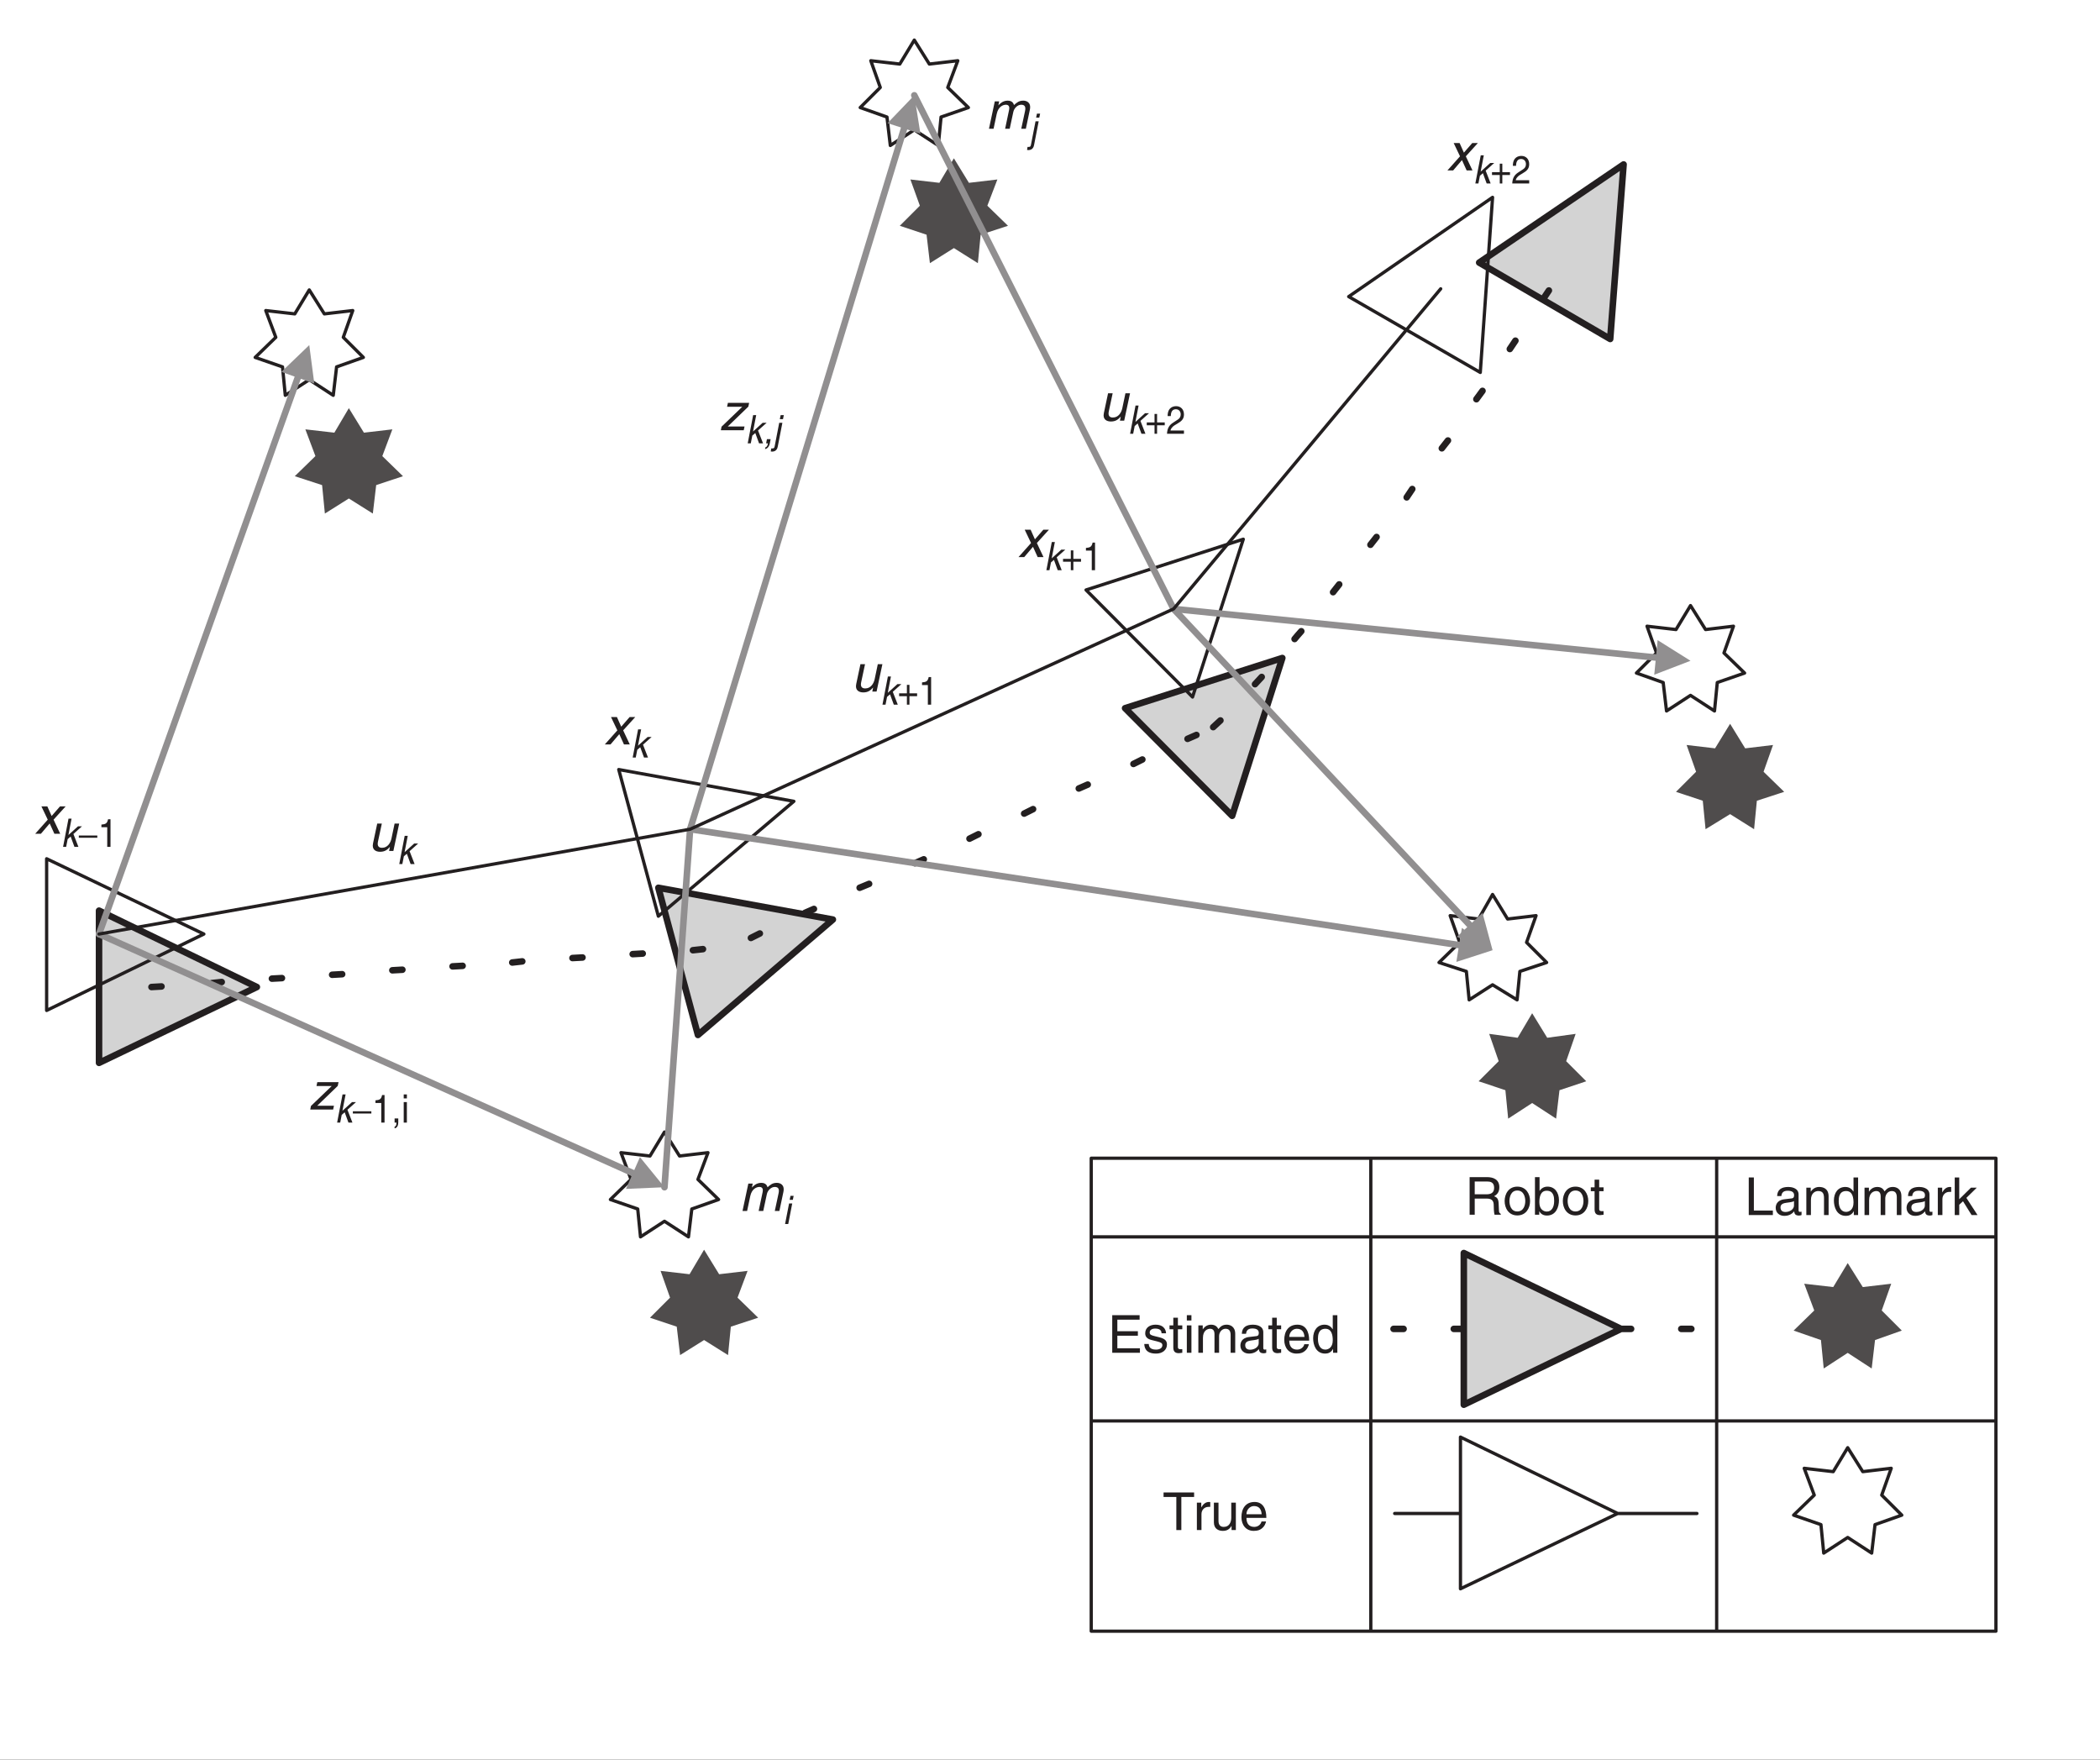 <?xml version="1.0" encoding="UTF-8"?>
<svg xmlns="http://www.w3.org/2000/svg" xmlns:xlink="http://www.w3.org/1999/xlink" width="321.207pt" height="269.11pt" viewBox="0 0 321.207 269.11" version="1.1">
<rect x="0" y="0" width="321.207" height="269.11" fill="#333333" stroke="none"/>
<defs>
<g>
<symbol overflow="visible" id="glyph0-0">
<path style="stroke:none;" d=""/>
</symbol>
<symbol overflow="visible" id="glyph0-1">
<path style="stroke:none;" d="M 2.906 -2.156 L 4.75 -4.188 L 3.891 -4.188 L 2.609 -2.719 L 1.953 -4.188 L 1.047 -4.188 L 2.016 -2.156 L 0.094 0 L 0.969 0 L 2.312 -1.578 L 3.031 0 L 3.922 0 Z M 2.906 -2.156 "/>
</symbol>
<symbol overflow="visible" id="glyph0-2">
<path style="stroke:none;" d="M 0.516 0 L 1.219 0 L 1.703 -2.281 C 1.953 -3.422 2.703 -3.672 3.109 -3.672 C 3.625 -3.672 3.672 -3.25 3.594 -2.891 L 2.984 0 L 3.688 0 L 4.234 -2.547 C 4.344 -3.109 4.859 -3.672 5.453 -3.672 C 6.047 -3.672 6.156 -3.281 6.031 -2.703 L 5.453 0 L 6.156 0 L 6.766 -2.891 C 7.016 -4.078 6.203 -4.297 5.766 -4.297 C 5.109 -4.297 4.781 -4.016 4.344 -3.625 C 4.266 -3.844 4.125 -4.297 3.375 -4.297 C 2.625 -4.297 2.172 -3.812 1.969 -3.594 L 1.953 -3.594 L 2.078 -4.188 L 1.406 -4.188 Z M 0.516 0 "/>
</symbol>
<symbol overflow="visible" id="glyph0-3">
<path style="stroke:none;" d="M 4.453 -3.609 L 4.578 -4.188 L 1.328 -4.188 L 1.203 -3.594 L 3.531 -3.594 L 0.359 -0.547 L 0.25 0 L 3.75 0 L 3.875 -0.578 L 1.312 -0.578 Z M 4.453 -3.609 "/>
</symbol>
<symbol overflow="visible" id="glyph0-4">
<path style="stroke:none;" d="M 3.906 0 L 4.797 -4.188 L 4.094 -4.188 L 3.609 -1.875 C 3.469 -1.266 3.047 -0.484 2.172 -0.484 C 1.703 -0.484 1.406 -0.719 1.547 -1.406 L 2.141 -4.188 L 1.438 -4.188 L 0.797 -1.172 C 0.578 -0.172 1.25 0.125 1.875 0.125 C 2.547 0.125 2.969 -0.141 3.375 -0.625 L 3.375 -0.609 L 3.25 0 Z M 3.906 0 "/>
</symbol>
<symbol overflow="visible" id="glyph1-0">
<path style="stroke:none;" d=""/>
</symbol>
<symbol overflow="visible" id="glyph1-1">
<path style="stroke:none;" d="M 1.938 -1.969 L 3.25 -3.141 L 2.641 -3.141 L 1.172 -1.812 L 1.656 -4.312 L 1.188 -4.312 L 0.359 0 L 0.828 0 L 1.062 -1.188 L 1.516 -1.578 L 2.094 0 L 2.703 0 Z M 1.938 -1.969 "/>
</symbol>
<symbol overflow="visible" id="glyph1-2">
<path style="stroke:none;" d="M 1.453 -3.141 L 0.969 -3.141 L 0.281 0.406 C 0.219 0.75 0.141 0.781 -0.141 0.781 L -0.25 0.781 L -0.328 1.234 C -0.25 1.25 -0.203 1.266 -0.141 1.266 C 0.562 1.266 0.703 0.734 0.75 0.469 Z M 1.672 -4.312 L 1.188 -4.312 L 1.062 -3.703 L 1.547 -3.703 Z M 1.672 -4.312 "/>
</symbol>
<symbol overflow="visible" id="glyph1-3">
<path style="stroke:none;" d="M 1.453 -3.141 L 0.969 -3.141 L 0.359 0 L 0.844 0 Z M 1.547 -3.703 L 1.672 -4.312 L 1.188 -4.312 L 1.062 -3.703 Z M 1.547 -3.703 "/>
</symbol>
<symbol overflow="visible" id="glyph1-4">
<path style="stroke:none;" d="M 0.469 0 L 0.75 0 C 0.703 0.281 0.594 0.578 0.359 0.609 L 0.297 0.875 C 0.406 0.859 0.891 0.766 1.047 -0.047 L 1.156 -0.641 L 0.594 -0.641 Z M 0.469 0 "/>
</symbol>
<symbol overflow="visible" id="glyph2-0">
<path style="stroke:none;" d=""/>
</symbol>
<symbol overflow="visible" id="glyph2-1">
<path style="stroke:none;" d="M 1.391 -1.734 L 0.203 -1.734 L 0.203 -1.297 L 1.391 -1.297 L 1.391 0 L 1.781 0 L 1.781 -1.297 L 2.953 -1.297 L 2.953 -1.734 L 1.781 -1.734 L 1.781 -3.031 L 1.391 -3.031 Z M 1.391 -1.734 "/>
</symbol>
<symbol overflow="visible" id="glyph2-2">
<path style="stroke:none;" d="M 0.719 -2.703 C 0.734 -3 0.766 -3.75 1.484 -3.75 C 2.031 -3.75 2.234 -3.312 2.234 -2.984 C 2.234 -2.438 1.938 -2.25 1.531 -2 L 1.031 -1.672 C 0.531 -1.344 0.172 -0.875 0.141 0 L 2.734 0 L 2.734 -0.5 L 0.672 -0.5 C 0.703 -0.656 0.812 -0.984 1.328 -1.312 L 1.719 -1.547 C 2.297 -1.891 2.734 -2.203 2.734 -2.953 C 2.734 -3.75 2.219 -4.219 1.547 -4.219 C 1.141 -4.219 0.234 -4.078 0.234 -2.703 Z M 0.719 -2.703 "/>
</symbol>
<symbol overflow="visible" id="glyph2-3">
<path style="stroke:none;" d="M 1.938 -4.219 L 1.562 -4.219 C 1.422 -3.531 1.156 -3.469 0.547 -3.406 L 0.547 -3 L 1.438 -3 L 1.438 0 L 1.938 0 Z M 1.938 -4.219 "/>
</symbol>
<symbol overflow="visible" id="glyph2-4">
<path style="stroke:none;" d="M 0.469 0 L 0.75 0 C 0.75 0.281 0.703 0.578 0.469 0.609 L 0.469 0.875 C 0.578 0.859 1.031 0.766 1.031 -0.047 L 1.031 -0.641 L 0.469 -0.641 Z M 0.469 0 "/>
</symbol>
<symbol overflow="visible" id="glyph2-5">
<path style="stroke:none;" d="M 0.844 -3.141 L 0.359 -3.141 L 0.359 0 L 0.844 0 Z M 0.844 -3.703 L 0.844 -4.312 L 0.359 -4.312 L 0.359 -3.703 Z M 0.844 -3.703 "/>
</symbol>
<symbol overflow="visible" id="glyph3-0">
<path style="stroke:none;" d=""/>
</symbol>
<symbol overflow="visible" id="glyph3-1">
<path style="stroke:none;" d="M 0.062 -1.391 L 2.891 -1.391 L 2.891 -1.734 L 0.062 -1.734 Z M 0.062 -1.391 "/>
</symbol>
<symbol overflow="visible" id="glyph4-0">
<path style="stroke:none;" d=""/>
</symbol>
<symbol overflow="visible" id="glyph4-1">
<path style="stroke:none;" d="M 1.484 -2.469 L 3.359 -2.469 C 4.281 -2.469 4.391 -1.906 4.391 -1.438 C 4.391 -1.219 4.406 -0.359 4.516 0 L 5.469 0 L 5.469 -0.125 C 5.234 -0.266 5.188 -0.391 5.188 -0.703 L 5.141 -1.75 C 5.109 -2.547 4.781 -2.688 4.453 -2.828 C 4.812 -3.047 5.25 -3.359 5.25 -4.203 C 5.25 -5.422 4.297 -5.75 3.359 -5.75 L 0.703 -5.75 L 0.703 0 L 1.484 0 Z M 1.484 -5.078 L 3.422 -5.078 C 3.797 -5.078 4.453 -5.016 4.453 -4.125 C 4.453 -3.266 3.844 -3.125 3.281 -3.125 L 1.484 -3.125 Z M 1.484 -5.078 "/>
</symbol>
<symbol overflow="visible" id="glyph4-2">
<path style="stroke:none;" d="M 0.281 -2.094 C 0.281 -1.016 0.891 0.109 2.219 0.109 C 3.562 0.109 4.172 -1.016 4.172 -2.094 C 4.172 -3.172 3.562 -4.297 2.219 -4.297 C 0.891 -4.297 0.281 -3.172 0.281 -2.094 Z M 1.016 -2.094 C 1.016 -2.656 1.219 -3.703 2.219 -3.703 C 3.234 -3.703 3.438 -2.656 3.438 -2.094 C 3.438 -1.531 3.234 -0.5 2.219 -0.5 C 1.219 -0.5 1.016 -1.531 1.016 -2.094 Z M 1.016 -2.094 "/>
</symbol>
<symbol overflow="visible" id="glyph4-3">
<path style="stroke:none;" d="M 1.125 0 L 1.125 -0.516 L 1.141 -0.516 C 1.281 -0.281 1.578 0.125 2.297 0.125 C 3.719 0.125 4.141 -1.219 4.141 -2.219 C 4.141 -3.391 3.5 -4.297 2.391 -4.297 C 1.906 -4.297 1.484 -4.094 1.188 -3.656 L 1.172 -3.656 L 1.172 -5.75 L 0.469 -5.75 L 0.469 0 Z M 3.406 -2.109 C 3.406 -1.188 3.047 -0.484 2.281 -0.484 C 1.828 -0.484 1.141 -0.781 1.141 -1.891 C 1.141 -2.578 1.25 -3.672 2.266 -3.672 C 3.359 -3.672 3.406 -2.641 3.406 -2.109 Z M 3.406 -2.109 "/>
</symbol>
<symbol overflow="visible" id="glyph4-4">
<path style="stroke:none;" d="M 2.062 -3.594 L 2.062 -4.188 L 1.391 -4.188 L 1.391 -5.359 L 0.688 -5.359 L 0.688 -4.188 L 0.109 -4.188 L 0.109 -3.594 L 0.688 -3.594 L 0.688 -0.844 C 0.688 -0.344 0.828 0.062 1.531 0.062 C 1.594 0.062 1.797 0.031 2.062 0 L 2.062 -0.547 L 1.812 -0.547 C 1.656 -0.547 1.391 -0.547 1.391 -0.875 L 1.391 -3.594 Z M 2.062 -3.594 "/>
</symbol>
<symbol overflow="visible" id="glyph4-5">
<path style="stroke:none;" d="M 1.391 -5.75 L 0.609 -5.75 L 0.609 0 L 4.297 0 L 4.297 -0.688 L 1.391 -0.688 Z M 1.391 -5.75 "/>
</symbol>
<symbol overflow="visible" id="glyph4-6">
<path style="stroke:none;" d="M 1.141 -2.906 C 1.188 -3.234 1.297 -3.719 2.109 -3.719 C 2.766 -3.719 3.094 -3.484 3.094 -3.047 C 3.094 -2.625 2.891 -2.562 2.719 -2.547 L 1.562 -2.406 C 0.391 -2.25 0.281 -1.438 0.281 -1.094 C 0.281 -0.375 0.828 0.125 1.594 0.125 C 2.422 0.125 2.844 -0.266 3.109 -0.562 C 3.141 -0.234 3.234 0.078 3.859 0.078 C 4.016 0.078 4.125 0.031 4.234 0 L 4.234 -0.516 C 4.156 -0.5 4.078 -0.484 4.016 -0.484 C 3.859 -0.484 3.781 -0.547 3.781 -0.734 L 3.781 -3.141 C 3.781 -4.203 2.562 -4.297 2.219 -4.297 C 1.188 -4.297 0.531 -3.906 0.5 -2.906 Z M 3.078 -1.453 C 3.078 -0.891 2.438 -0.469 1.781 -0.469 C 1.25 -0.469 1.016 -0.734 1.016 -1.188 C 1.016 -1.719 1.562 -1.828 1.906 -1.875 C 2.781 -1.984 2.953 -2.047 3.078 -2.141 Z M 3.078 -1.453 "/>
</symbol>
<symbol overflow="visible" id="glyph4-7">
<path style="stroke:none;" d="M 3.922 -2.844 C 3.922 -4.047 3.109 -4.297 2.469 -4.297 C 1.75 -4.297 1.359 -3.812 1.203 -3.594 L 1.188 -3.594 L 1.188 -4.188 L 0.516 -4.188 L 0.516 0 L 1.219 0 L 1.219 -2.281 C 1.219 -3.422 1.922 -3.672 2.328 -3.672 C 3.016 -3.672 3.219 -3.297 3.219 -2.578 L 3.219 0 L 3.922 0 Z M 3.922 -2.844 "/>
</symbol>
<symbol overflow="visible" id="glyph4-8">
<path style="stroke:none;" d="M 3.984 -5.75 L 3.281 -5.75 L 3.281 -3.641 L 3.266 -3.594 C 3.109 -3.828 2.781 -4.297 2.031 -4.297 C 0.906 -4.297 0.281 -3.391 0.281 -2.219 C 0.281 -1.219 0.703 0.125 2.125 0.125 C 2.531 0.125 3.016 -0.016 3.312 -0.578 L 3.328 -0.578 L 3.328 0 L 3.984 0 Z M 1.016 -2.109 C 1.016 -2.641 1.062 -3.672 2.156 -3.672 C 3.172 -3.672 3.281 -2.578 3.281 -1.891 C 3.281 -0.781 2.578 -0.484 2.141 -0.484 C 1.375 -0.484 1.016 -1.188 1.016 -2.109 Z M 1.016 -2.109 "/>
</symbol>
<symbol overflow="visible" id="glyph4-9">
<path style="stroke:none;" d="M 0.516 0 L 1.219 0 L 1.219 -2.281 C 1.219 -3.422 1.922 -3.672 2.328 -3.672 C 2.844 -3.672 2.984 -3.25 2.984 -2.891 L 2.984 0 L 3.688 0 L 3.688 -2.547 C 3.688 -3.109 4.078 -3.672 4.672 -3.672 C 5.266 -3.672 5.453 -3.281 5.453 -2.703 L 5.453 0 L 6.156 0 L 6.156 -2.891 C 6.156 -4.078 5.297 -4.297 4.859 -4.297 C 4.203 -4.297 3.922 -4.016 3.578 -3.625 C 3.453 -3.844 3.219 -4.297 2.469 -4.297 C 1.719 -4.297 1.359 -3.812 1.203 -3.594 L 1.188 -3.594 L 1.188 -4.188 L 0.516 -4.188 Z M 0.516 0 "/>
</symbol>
<symbol overflow="visible" id="glyph4-10">
<path style="stroke:none;" d="M 1.312 -2.438 C 1.312 -3.047 1.734 -3.547 2.391 -3.547 L 2.656 -3.547 L 2.656 -4.281 C 2.594 -4.297 2.562 -4.297 2.469 -4.297 C 1.938 -4.297 1.578 -3.969 1.297 -3.484 L 1.281 -3.484 L 1.281 -4.188 L 0.609 -4.188 L 0.609 0 L 1.312 0 Z M 1.312 -2.438 "/>
</symbol>
<symbol overflow="visible" id="glyph4-11">
<path style="stroke:none;" d="M 2.312 -2.625 L 3.906 -4.188 L 3.016 -4.188 L 1.219 -2.422 L 1.219 -5.75 L 0.531 -5.75 L 0.531 0 L 1.219 0 L 1.219 -1.578 L 1.797 -2.109 L 3.109 0 L 4.016 0 Z M 2.312 -2.625 "/>
</symbol>
<symbol overflow="visible" id="glyph4-12">
<path style="stroke:none;" d="M 4.922 -0.688 L 1.469 -0.688 L 1.469 -2.609 L 4.609 -2.609 L 4.609 -3.297 L 1.469 -3.297 L 1.469 -5.062 L 4.875 -5.062 L 4.875 -5.75 L 0.688 -5.75 L 0.688 0 L 4.922 0 Z M 4.922 -0.688 "/>
</symbol>
<symbol overflow="visible" id="glyph4-13">
<path style="stroke:none;" d="M 3.578 -2.984 C 3.578 -3.203 3.469 -4.297 1.969 -4.297 C 1.156 -4.297 0.391 -3.891 0.391 -2.969 C 0.391 -2.391 0.781 -2.094 1.359 -1.953 L 2.172 -1.75 C 2.781 -1.594 3.016 -1.484 3.016 -1.156 C 3.016 -0.688 2.547 -0.484 2.047 -0.484 C 1.062 -0.484 0.953 -1.016 0.938 -1.344 L 0.25 -1.344 C 0.281 -0.844 0.406 0.125 2.062 0.125 C 3 0.125 3.719 -0.406 3.719 -1.266 C 3.719 -1.828 3.406 -2.156 2.531 -2.375 L 1.828 -2.547 C 1.281 -2.688 1.078 -2.766 1.078 -3.109 C 1.078 -3.625 1.688 -3.703 1.906 -3.703 C 2.797 -3.703 2.891 -3.25 2.891 -2.984 Z M 3.578 -2.984 "/>
</symbol>
<symbol overflow="visible" id="glyph4-14">
<path style="stroke:none;" d="M 1.234 -4.188 L 0.531 -4.188 L 0.531 0 L 1.234 0 Z M 1.234 -4.938 L 1.234 -5.75 L 0.531 -5.75 L 0.531 -4.938 Z M 1.234 -4.938 "/>
</symbol>
<symbol overflow="visible" id="glyph4-15">
<path style="stroke:none;" d="M 3.375 -1.312 C 3.344 -1 2.953 -0.484 2.281 -0.484 C 1.484 -0.484 1.078 -0.984 1.078 -1.859 L 4.125 -1.859 C 4.125 -3.344 3.531 -4.297 2.328 -4.297 C 0.938 -4.297 0.312 -3.266 0.312 -1.969 C 0.312 -0.766 1.016 0.125 2.188 0.125 C 2.859 0.125 3.141 -0.047 3.328 -0.172 C 3.859 -0.516 4.047 -1.109 4.078 -1.312 Z M 1.078 -2.422 C 1.078 -3.078 1.578 -3.672 2.234 -3.672 C 3.094 -3.672 3.359 -3.078 3.406 -2.422 Z M 1.078 -2.422 "/>
</symbol>
<symbol overflow="visible" id="glyph4-16">
<path style="stroke:none;" d="M 0.109 -5.062 L 2.062 -5.062 L 2.062 0 L 2.828 0 L 2.828 -5.062 L 4.781 -5.062 L 4.781 -5.75 L 0.109 -5.75 Z M 0.109 -5.062 "/>
</symbol>
<symbol overflow="visible" id="glyph4-17">
<path style="stroke:none;" d="M 3.906 0 L 3.906 -4.188 L 3.203 -4.188 L 3.203 -1.875 C 3.203 -1.266 2.938 -0.484 2.062 -0.484 C 1.594 -0.484 1.25 -0.719 1.25 -1.406 L 1.25 -4.188 L 0.547 -4.188 L 0.547 -1.172 C 0.547 -0.172 1.281 0.125 1.906 0.125 C 2.578 0.125 2.938 -0.141 3.234 -0.625 L 3.25 -0.609 L 3.25 0 Z M 3.906 0 "/>
</symbol>
</g>
<clipPath id="clip1">
  <path d="M 0 0 L 321.207 0 L 321.207 269.109 L 0 269.109 Z M 0 0 "/>
</clipPath>
<clipPath id="clip2">
  <path d="M 6 5.879 L 268 5.879 L 268 190 L 6 190 Z M 6 5.879 "/>
</clipPath>
<clipPath id="clip3">
  <path d="M 166 176 L 305.539 176 L 305.539 249.719 L 166 249.719 Z M 166 176 "/>
</clipPath>
<clipPath id="clip4">
  <path d="M 0 0 L 321.207 0 L 321.207 269.109 L 0 269.109 Z M 0 0 "/>
</clipPath>
</defs>
<g id="surface1">
<g clip-path="url(#clip1)" clip-rule="nonzero">
<rect x="0" y="0" width="321.207" height="269.11" style="fill:rgb(100%,100%,100%);fill-opacity:1;stroke:none;"/>
</g>
<path style="fill-rule:nonzero;fill:rgb(82.745%,82.431%,82.509%);fill-opacity:1;stroke-width:1;stroke-linecap:round;stroke-linejoin:round;stroke:rgb(13.73%,12.16%,12.549%);stroke-opacity:1;stroke-miterlimit:10;" d="M 74.68 192.503 L 98.821 204.104 L 74.68 215.788 L 74.68 192.503 " transform="matrix(1,0,0,-1,-59.532,355.058)"/>
<path style="fill-rule:nonzero;fill:rgb(82.745%,82.431%,82.509%);fill-opacity:1;stroke-width:1;stroke-linecap:round;stroke-linejoin:round;stroke:rgb(13.73%,12.16%,12.549%);stroke-opacity:1;stroke-miterlimit:10;" d="M 166.286 196.769 L 186.926 214.425 L 160.231 219.284 L 166.286 196.769 " transform="matrix(1,0,0,-1,-59.532,355.058)"/>
<path style="fill-rule:nonzero;fill:rgb(82.745%,82.431%,82.509%);fill-opacity:1;stroke-width:1;stroke-linecap:round;stroke-linejoin:round;stroke:rgb(13.73%,12.16%,12.549%);stroke-opacity:1;stroke-miterlimit:10;" d="M 247.997 230.288 L 255.672 254.425 L 231.618 246.749 L 247.997 230.288 " transform="matrix(1,0,0,-1,-59.532,355.058)"/>
<path style=" stroke:none;fill-rule:nonzero;fill:rgb(82.745%,82.431%,82.509%);fill-opacity:1;" d="M 246.289 51.844 L 248.34 25.148 L 226.246 40.16 L 246.289 51.844 "/>
<path style="fill:none;stroke-width:1;stroke-linecap:round;stroke-linejoin:round;stroke:rgb(13.73%,12.16%,12.549%);stroke-opacity:1;stroke-miterlimit:10;" d="M 305.821 303.214 L 307.872 329.909 L 285.778 314.897 L 305.821 303.214 M 295.586 309.354 L 296.442 310.632 M 290.469 301.679 L 291.325 302.956 M 285.352 294.003 L 286.29 295.28 M 280.067 286.495 L 281.004 287.69 M 274.692 278.991 L 275.547 280.269 M 269.149 271.741 L 270.086 272.933 M 263.434 264.491 L 264.372 265.683 M 257.547 257.327 L 257.973 257.839 L 258.571 258.519 M 251.493 250.417 L 252.516 251.526 M 245.094 243.851 L 246.204 244.874 " transform="matrix(1,0,0,-1,-59.532,355.058)"/>
<path style=" stroke:none;fill-rule:nonzero;fill:rgb(30.984%,29.729%,30.04%);fill-opacity:1;" d="M 51.141 66.172 L 46.707 65.664 L 48.246 69.754 L 45.09 72.828 L 49.266 74.191 L 49.691 78.543 L 53.359 76.238 L 57.027 78.543 L 57.539 74.191 L 61.637 72.828 L 58.477 69.754 L 60.012 65.664 L 55.664 66.172 L 53.359 62.422 L 51.141 66.172 "/>
<path style=" stroke:none;fill-rule:nonzero;fill:rgb(30.984%,29.729%,30.04%);fill-opacity:1;" d="M 232.133 158.715 L 227.781 158.117 L 229.234 162.297 L 226.16 165.367 L 230.258 166.734 L 230.684 171.082 L 234.352 168.695 L 238.016 171.082 L 238.531 166.734 L 242.625 165.367 L 239.555 162.297 L 241.004 158.117 L 236.656 158.715 L 234.352 154.961 L 232.133 158.715 "/>
<path style=" stroke:none;fill-rule:nonzero;fill:rgb(30.984%,29.729%,30.04%);fill-opacity:1;" d="M 262.328 114.449 L 257.977 113.938 L 259.426 118.031 L 256.355 121.102 L 260.449 122.465 L 260.875 126.816 L 264.629 124.512 L 268.297 126.816 L 268.723 122.465 L 272.902 121.102 L 269.746 118.031 L 271.195 113.938 L 266.934 114.449 L 264.629 110.695 L 262.328 114.449 "/>
<path style=" stroke:none;fill-rule:nonzero;fill:rgb(30.984%,29.729%,30.04%);fill-opacity:1;" d="M 143.684 27.961 L 139.25 27.449 L 140.699 31.461 L 137.629 34.531 L 141.723 35.895 L 142.234 40.246 L 145.902 37.941 L 149.57 40.246 L 149.996 35.895 L 154.176 34.531 L 151.02 31.461 L 152.555 27.449 L 148.203 27.961 L 145.902 24.211 L 143.684 27.961 "/>
<path style=" stroke:none;fill-rule:nonzero;fill:rgb(30.984%,29.729%,30.04%);fill-opacity:1;" d="M 105.473 194.879 L 101.039 194.367 L 102.488 198.461 L 99.418 201.531 L 103.512 202.898 L 104.023 207.246 L 107.691 204.945 L 111.359 207.246 L 111.785 202.898 L 115.965 201.531 L 112.809 198.461 L 114.344 194.367 L 109.996 194.879 L 107.691 191.129 L 105.473 194.879 "/>
<path style="fill:none;stroke-width:1;stroke-linecap:round;stroke-linejoin:round;stroke:rgb(13.73%,12.16%,12.549%);stroke-opacity:1;stroke-miterlimit:10;" d="M 241.172 242.058 L 242.536 242.655 M 232.899 238.222 L 234.262 238.901 M 224.54 234.468 L 225.907 235.065 M 216.18 230.628 L 217.547 231.312 M 207.821 226.792 L 209.188 227.472 M 199.465 223.038 L 200.829 223.636 M 191.02 219.284 L 192.469 219.882 M 182.661 215.448 L 184.028 216.046 M 174.387 211.608 L 175.754 212.292 M 165.516 209.733 L 167.055 209.901 M 156.305 209.136 L 157.84 209.222 M 147.094 208.538 L 148.629 208.62 M 137.883 207.854 L 139.418 208.026 M 128.754 207.261 L 130.293 207.343 M 119.543 206.663 L 121.079 206.749 M 110.333 205.979 L 111.868 206.065 M 101.122 205.386 L 102.657 205.468 M 91.911 204.702 L 93.446 204.87 M 82.7 204.104 L 84.235 204.19 " transform="matrix(1,0,0,-1,-59.532,355.058)"/>
<g clip-path="url(#clip2)" clip-rule="nonzero">
<path style="fill:none;stroke-width:0.5;stroke-linecap:round;stroke-linejoin:round;stroke:rgb(13.73%,12.16%,12.549%);stroke-opacity:1;stroke-miterlimit:10;" d="M 66.665 200.522 L 90.715 212.206 L 66.665 223.722 L 66.665 200.522 M 160.231 214.937 L 180.958 232.507 L 154.172 237.366 L 160.231 214.937 M 241.938 248.456 L 249.7 272.593 L 225.649 264.831 L 241.938 248.456 M 285.95 298.097 L 287.829 324.878 L 265.821 309.694 L 285.95 298.097 M 104.622 307.054 L 100.184 307.562 L 101.719 303.468 L 98.563 300.397 L 102.743 298.948 L 103.168 294.597 L 106.836 296.987 L 110.504 294.597 L 111.016 298.948 L 115.11 300.397 L 112.04 303.468 L 113.489 307.562 L 109.141 307.054 L 106.836 310.718 L 104.622 307.054 M 285.692 214.507 L 281.344 215.022 L 282.793 210.929 L 279.637 207.854 L 283.821 206.491 L 284.247 202.14 L 287.829 204.444 L 291.579 202.14 L 292.004 206.491 L 296.098 207.854 L 293.028 210.929 L 294.481 215.022 L 290.129 214.507 L 287.829 218.261 L 285.692 214.507 M 315.887 258.776 L 311.454 259.288 L 312.903 255.194 L 309.833 252.124 L 313.926 250.675 L 314.438 246.323 L 318.106 248.71 L 321.774 246.323 L 322.2 250.675 L 326.379 252.124 L 323.223 255.194 L 324.676 259.288 L 320.407 258.776 L 318.106 262.444 L 315.887 258.776 M 197.161 345.261 L 192.727 345.772 L 194.176 341.679 L 191.106 338.608 L 195.2 337.159 L 195.711 332.808 L 199.379 335.198 L 203.047 332.808 L 203.473 337.159 L 207.653 338.608 L 204.497 341.679 L 206.032 345.772 L 201.68 345.261 L 199.379 348.929 L 197.161 345.261 M 158.95 178.261 L 154.516 178.772 L 156.051 174.679 L 152.895 171.604 L 157.075 170.159 L 157.5 165.894 L 161.168 168.28 L 164.836 165.894 L 165.348 170.159 L 169.442 171.604 L 166.286 174.679 L 167.821 178.772 L 163.469 178.261 L 161.168 181.929 L 158.95 178.261 " transform="matrix(1,0,0,-1,-59.532,355.058)"/>
</g>
<g style="fill:rgb(13.73%,12.16%,12.549%);fill-opacity:1;">
  <use xlink:href="#glyph0-1" x="221.301" y="26.063"/>
</g>
<g style="fill:rgb(13.73%,12.16%,12.549%);fill-opacity:1;">
  <use xlink:href="#glyph1-1" x="225.302" y="28.063"/>
</g>
<g style="fill:rgb(13.73%,12.16%,12.549%);fill-opacity:1;">
  <use xlink:href="#glyph2-1" x="228.007" y="28.063"/>
  <use xlink:href="#glyph2-2" x="231.166" y="28.063"/>
</g>
<g style="fill:rgb(13.73%,12.16%,12.549%);fill-opacity:1;">
  <use xlink:href="#glyph0-2" x="150.754" y="19.69"/>
</g>
<g style="fill:rgb(13.73%,12.16%,12.549%);fill-opacity:1;">
  <use xlink:href="#glyph1-2" x="157.421" y="21.69"/>
</g>
<path style="fill:none;stroke-width:1;stroke-linecap:round;stroke-linejoin:round;stroke:rgb(56.865%,56.079%,56.274%);stroke-opacity:1;stroke-miterlimit:10;" d="M 74.68 212.206 L 105.301 297.925 " transform="matrix(1,0,0,-1,-59.532,355.058)"/>
<path style=" stroke:none;fill-rule:nonzero;fill:rgb(56.865%,56.079%,56.274%);fill-opacity:1;" d="M 43.039 56.875 L 47.305 52.781 L 48.074 58.668 L 43.039 56.875 "/>
<path style="fill:none;stroke-width:1;stroke-linecap:round;stroke-linejoin:round;stroke:rgb(56.865%,56.079%,56.274%);stroke-opacity:1;stroke-miterlimit:10;" d="M 74.68 212.206 L 156.989 175.358 " transform="matrix(1,0,0,-1,-59.532,355.058)"/>
<path style=" stroke:none;fill-rule:nonzero;fill:rgb(56.865%,56.079%,56.274%);fill-opacity:1;" d="M 97.883 176.969 L 101.637 181.574 L 95.75 181.828 L 97.883 176.969 "/>
<path style="fill:none;stroke-width:1;stroke-linecap:round;stroke-linejoin:round;stroke:rgb(56.865%,56.079%,56.274%);stroke-opacity:1;stroke-miterlimit:10;" d="M 161.168 173.483 L 165.09 228.241 L 198.012 336.05 " transform="matrix(1,0,0,-1,-59.532,355.058)"/>
<path style=" stroke:none;fill-rule:nonzero;fill:rgb(56.865%,56.079%,56.274%);fill-opacity:1;" d="M 135.754 18.836 L 139.848 14.574 L 140.785 20.457 L 135.754 18.836 "/>
<path style="fill:none;stroke-width:1;stroke-linecap:round;stroke-linejoin:round;stroke:rgb(56.865%,56.079%,56.274%);stroke-opacity:1;stroke-miterlimit:10;" d="M 283.391 210.417 L 165.09 228.241 " transform="matrix(1,0,0,-1,-59.532,355.058)"/>
<path style=" stroke:none;fill-rule:nonzero;fill:rgb(56.865%,56.079%,56.274%);fill-opacity:1;" d="M 223.605 141.914 L 228.297 145.324 L 222.754 147.117 L 223.605 141.914 "/>
<path style="fill:none;stroke-width:1;stroke-linecap:round;stroke-linejoin:round;stroke:rgb(56.865%,56.079%,56.274%);stroke-opacity:1;stroke-miterlimit:10;" d="M 199.379 340.483 L 239.04 261.933 L 284.754 213.144 " transform="matrix(1,0,0,-1,-59.532,355.058)"/>
<path style=" stroke:none;fill-rule:nonzero;fill:rgb(56.865%,56.079%,56.274%);fill-opacity:1;" d="M 226.758 139.609 L 228.297 145.324 L 222.836 143.277 L 226.758 139.609 "/>
<path style="fill:none;stroke-width:1;stroke-linecap:round;stroke-linejoin:round;stroke:rgb(56.865%,56.079%,56.274%);stroke-opacity:1;stroke-miterlimit:10;" d="M 313.5 254.425 L 239.04 261.933 " transform="matrix(1,0,0,-1,-59.532,355.058)"/>
<path style=" stroke:none;fill-rule:nonzero;fill:rgb(56.865%,56.079%,56.274%);fill-opacity:1;" d="M 253.543 97.902 L 258.574 101.059 L 253.027 103.191 L 253.543 97.902 "/>
<g style="fill:rgb(13.73%,12.16%,12.549%);fill-opacity:1;">
  <use xlink:href="#glyph0-1" x="92.411" y="113.857"/>
</g>
<g style="fill:rgb(13.73%,12.16%,12.549%);fill-opacity:1;">
  <use xlink:href="#glyph1-1" x="96.413" y="115.858"/>
</g>
<g style="fill:rgb(13.73%,12.16%,12.549%);fill-opacity:1;">
  <use xlink:href="#glyph0-1" x="5.288" y="127.515"/>
</g>
<g style="fill:rgb(13.73%,12.16%,12.549%);fill-opacity:1;">
  <use xlink:href="#glyph1-1" x="9.29" y="129.516"/>
</g>
<g style="fill:rgb(13.73%,12.16%,12.549%);fill-opacity:1;">
  <use xlink:href="#glyph3-1" x="11.994" y="129.516"/>
</g>
<g style="fill:rgb(13.73%,12.16%,12.549%);fill-opacity:1;">
  <use xlink:href="#glyph2-3" x="14.964" y="129.516"/>
</g>
<g style="fill:rgb(13.73%,12.16%,12.549%);fill-opacity:1;">
  <use xlink:href="#glyph0-1" x="155.689" y="85.204"/>
</g>
<g style="fill:rgb(13.73%,12.16%,12.549%);fill-opacity:1;">
  <use xlink:href="#glyph1-1" x="159.691" y="87.205"/>
</g>
<g style="fill:rgb(13.73%,12.16%,12.549%);fill-opacity:1;">
  <use xlink:href="#glyph2-1" x="162.395" y="87.205"/>
  <use xlink:href="#glyph2-3" x="165.554" y="87.205"/>
</g>
<g style="fill:rgb(13.73%,12.16%,12.549%);fill-opacity:1;">
  <use xlink:href="#glyph0-2" x="113.057" y="185.2"/>
</g>
<g style="fill:rgb(13.73%,12.16%,12.549%);fill-opacity:1;">
  <use xlink:href="#glyph1-3" x="119.723" y="187.2"/>
</g>
<g style="fill:rgb(13.73%,12.16%,12.549%);fill-opacity:1;">
  <use xlink:href="#glyph0-3" x="47.205" y="169.691"/>
</g>
<g style="fill:rgb(13.73%,12.16%,12.549%);fill-opacity:1;">
  <use xlink:href="#glyph1-1" x="51.206" y="171.691"/>
</g>
<g style="fill:rgb(13.73%,12.16%,12.549%);fill-opacity:1;">
  <use xlink:href="#glyph3-1" x="53.91" y="171.691"/>
</g>
<g style="fill:rgb(13.73%,12.16%,12.549%);fill-opacity:1;">
  <use xlink:href="#glyph2-3" x="56.88" y="171.691"/>
  <use xlink:href="#glyph2-4" x="59.887" y="171.691"/>
  <use xlink:href="#glyph2-5" x="61.391" y="171.691"/>
</g>
<g style="fill:rgb(13.73%,12.16%,12.549%);fill-opacity:1;">
  <use xlink:href="#glyph0-3" x="110.008" y="65.803"/>
</g>
<g style="fill:rgb(13.73%,12.16%,12.549%);fill-opacity:1;">
  <use xlink:href="#glyph1-1" x="114.009" y="67.804"/>
  <use xlink:href="#glyph1-4" x="116.714" y="67.804"/>
  <use xlink:href="#glyph1-2" x="118.217" y="67.804"/>
</g>
<path style="fill:none;stroke-width:0.5;stroke-linecap:round;stroke-linejoin:round;stroke:rgb(13.73%,12.16%,12.549%);stroke-opacity:1;stroke-miterlimit:10;" d="M 74.68 212.206 L 165.09 228.241 L 239.04 261.933 L 279.895 310.89 " transform="matrix(1,0,0,-1,-59.532,355.058)"/>
<g style="fill:rgb(13.73%,12.16%,12.549%);fill-opacity:1;">
  <use xlink:href="#glyph0-4" x="56.262" y="130.145"/>
</g>
<g style="fill:rgb(13.73%,12.16%,12.549%);fill-opacity:1;">
  <use xlink:href="#glyph1-1" x="60.712" y="132.145"/>
</g>
<g style="fill:rgb(13.73%,12.16%,12.549%);fill-opacity:1;">
  <use xlink:href="#glyph0-4" x="130.17" y="105.771"/>
</g>
<g style="fill:rgb(13.73%,12.16%,12.549%);fill-opacity:1;">
  <use xlink:href="#glyph1-1" x="134.619" y="107.771"/>
</g>
<g style="fill:rgb(13.73%,12.16%,12.549%);fill-opacity:1;">
  <use xlink:href="#glyph2-1" x="137.324" y="107.771"/>
  <use xlink:href="#glyph2-3" x="140.483" y="107.771"/>
</g>
<g style="fill:rgb(13.73%,12.16%,12.549%);fill-opacity:1;">
  <use xlink:href="#glyph0-4" x="168.047" y="64.339"/>
</g>
<g style="fill:rgb(13.73%,12.16%,12.549%);fill-opacity:1;">
  <use xlink:href="#glyph1-1" x="172.497" y="66.339"/>
</g>
<g style="fill:rgb(13.73%,12.16%,12.549%);fill-opacity:1;">
  <use xlink:href="#glyph2-1" x="175.201" y="66.339"/>
  <use xlink:href="#glyph2-2" x="178.36" y="66.339"/>
</g>
<path style=" stroke:none;fill-rule:nonzero;fill:rgb(30.984%,29.729%,30.04%);fill-opacity:1;" d="M 280.402 196.84 L 275.965 196.332 L 277.5 200.422 L 274.344 203.496 L 278.523 204.945 L 278.949 209.293 L 282.617 206.906 L 286.285 209.293 L 286.797 204.945 L 290.891 203.496 L 287.82 200.422 L 289.273 196.332 L 284.922 196.84 L 282.617 193.172 L 280.402 196.84 "/>
<path style=" stroke:none;fill-rule:nonzero;fill:rgb(82.745%,82.431%,82.509%);fill-opacity:1;" d="M 223.898 214.836 L 247.949 203.238 L 223.898 191.637 L 223.898 214.836 "/>
<path style="fill:none;stroke-width:1;stroke-linecap:round;stroke-linejoin:round;stroke:rgb(13.73%,12.16%,12.549%);stroke-opacity:1;stroke-miterlimit:10;" d="M 283.43 140.222 L 307.481 151.819 L 283.43 163.421 L 283.43 140.222 M 274.219 151.819 L 272.684 151.819 M 283.43 151.819 L 281.895 151.819 M 316.692 151.819 L 318.231 151.819 M 307.481 151.819 L 309.02 151.819 " transform="matrix(1,0,0,-1,-59.532,355.058)"/>
<g clip-path="url(#clip3)" clip-rule="nonzero">
<path style="fill:none;stroke-width:0.5;stroke-linecap:round;stroke-linejoin:round;stroke:rgb(13.73%,12.16%,12.549%);stroke-opacity:1;stroke-miterlimit:10;" d="M 339.934 129.987 L 335.497 130.499 L 337.032 126.401 L 333.875 123.335 L 338.055 121.886 L 338.481 117.53 L 342.149 119.921 L 345.817 117.53 L 346.329 121.886 L 350.422 123.335 L 347.352 126.401 L 348.805 130.499 L 344.454 129.987 L 342.149 133.651 L 339.934 129.987 M 282.918 112.073 L 306.969 123.589 L 282.918 135.272 L 282.918 112.073 M 306.969 123.589 L 319.083 123.589 M 272.856 123.589 L 282.918 123.589 M 226.442 105.589 L 364.821 105.589 L 364.821 177.921 L 226.442 177.921 Z M 269.204 177.921 L 269.204 105.589 M 322.106 177.921 L 322.106 105.589 M 226.442 137.745 L 364.821 137.745 M 226.442 165.894 L 364.821 165.894 " transform="matrix(1,0,0,-1,-59.532,355.058)"/>
</g>
<g style="fill:rgb(13.73%,12.16%,12.549%);fill-opacity:1;">
  <use xlink:href="#glyph4-1" x="224.083" y="185.778"/>
  <use xlink:href="#glyph4-2" x="229.862" y="185.778"/>
  <use xlink:href="#glyph4-3" x="234.312" y="185.778"/>
  <use xlink:href="#glyph4-2" x="238.763" y="185.778"/>
  <use xlink:href="#glyph4-4" x="243.213" y="185.778"/>
</g>
<g style="fill:rgb(13.73%,12.16%,12.549%);fill-opacity:1;">
  <use xlink:href="#glyph4-5" x="266.873" y="185.828"/>
  <use xlink:href="#glyph4-6" x="271.323" y="185.828"/>
  <use xlink:href="#glyph4-7" x="275.773" y="185.828"/>
  <use xlink:href="#glyph4-8" x="280.224" y="185.828"/>
  <use xlink:href="#glyph4-9" x="284.674" y="185.828"/>
  <use xlink:href="#glyph4-6" x="291.341" y="185.828"/>
  <use xlink:href="#glyph4-10" x="295.791" y="185.828"/>
  <use xlink:href="#glyph4-11" x="298.457" y="185.828"/>
</g>
<g style="fill:rgb(13.73%,12.16%,12.549%);fill-opacity:1;">
  <use xlink:href="#glyph4-12" x="169.435" y="206.891"/>
  <use xlink:href="#glyph4-13" x="174.774" y="206.891"/>
  <use xlink:href="#glyph4-4" x="178.776" y="206.891"/>
  <use xlink:href="#glyph4-14" x="181.002" y="206.891"/>
  <use xlink:href="#glyph4-9" x="182.779" y="206.891"/>
  <use xlink:href="#glyph4-6" x="189.446" y="206.891"/>
  <use xlink:href="#glyph4-4" x="193.896" y="206.891"/>
  <use xlink:href="#glyph4-15" x="196.122" y="206.891"/>
  <use xlink:href="#glyph4-8" x="200.572" y="206.891"/>
</g>
<g style="fill:rgb(13.73%,12.16%,12.549%);fill-opacity:1;">
  <use xlink:href="#glyph4-16" x="177.865" y="234.005"/>
</g>
<g style="fill:rgb(13.73%,12.16%,12.549%);fill-opacity:1;">
  <use xlink:href="#glyph4-10" x="182.46" y="234.005"/>
  <use xlink:href="#glyph4-17" x="185.125" y="234.005"/>
</g>
<g style="fill:rgb(13.73%,12.16%,12.549%);fill-opacity:1;">
  <use xlink:href="#glyph4-15" x="189.573" y="234.005"/>
</g>
<g clip-path="url(#clip4)" clip-rule="nonzero">
<path style="fill:none;stroke-width:0.5;stroke-linecap:butt;stroke-linejoin:miter;stroke:rgb(13.73%,12.16%,12.549%);stroke-opacity:1;stroke-miterlimit:10;" d="M 58.251 356.249 L 381.75 356.249 L 381.75 84.081 L 58.251 84.081 Z M 58.251 356.249 " transform="matrix(1,0,0,-1,-59.532,355.058)"/>
</g>
</g>
</svg>

